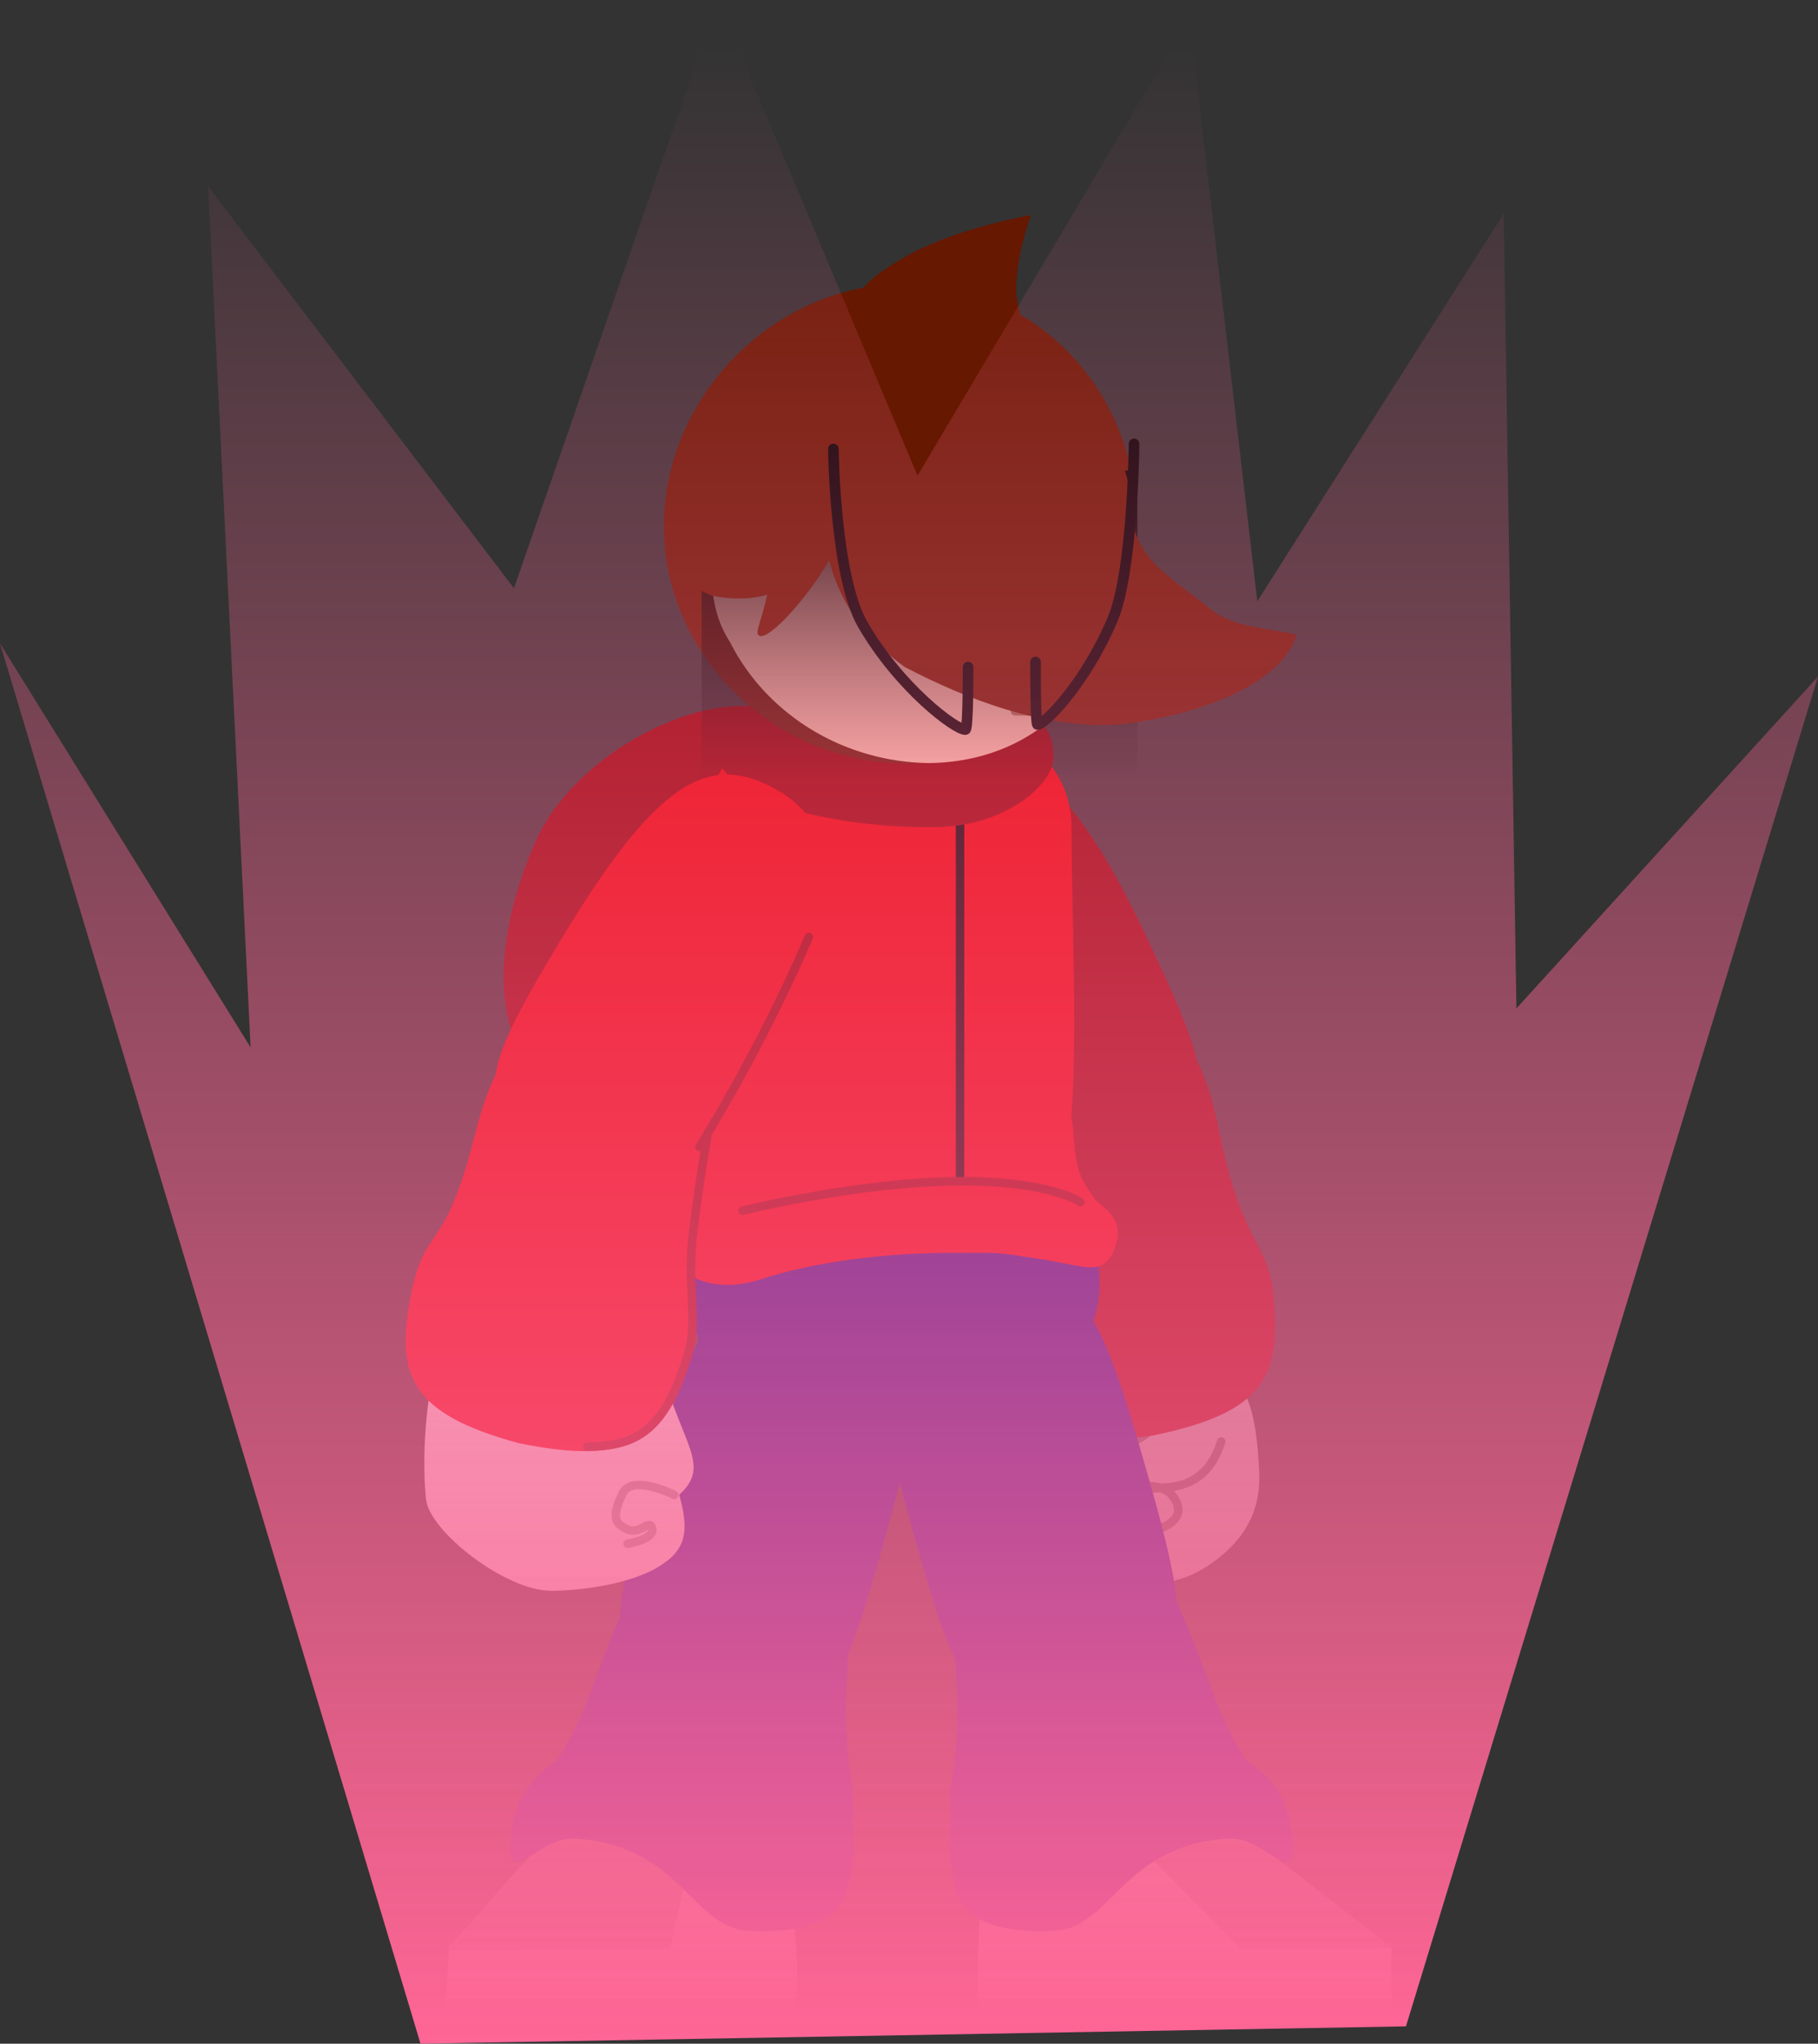 <svg version="1.1" xmlns="http://www.w3.org/2000/svg" xmlns:xlink="http://www.w3.org/1999/xlink" width="428" height="481" viewBox="0,0,428,481"><rect x="0" y="0" width="428" height="481" fill="#333333" stroke="none"/><defs><linearGradient x1="249.978" y1="46.931" x2="249.978" y2="120.727" gradientUnits="userSpaceOnUse" id="color-1"><stop offset="0" stop-color="#000000"/><stop offset="1" stop-color="#000000" stop-opacity="0"/></linearGradient><linearGradient x1="240.5" y1="-53.843" x2="240.5" y2="417.157" gradientUnits="userSpaceOnUse" id="color-2"><stop offset="0" stop-color="#ff6696" stop-opacity="0"/><stop offset="1" stop-color="#ff6696"/></linearGradient></defs><g transform="translate(-33.5,63.843)"><g data-paper-data="{&quot;isPaintingLayer&quot;:true}" fill-rule="nonzero" stroke-linejoin="miter" stroke-miterlimit="10" stroke-dasharray="" stroke-dashoffset="0" style="mix-blend-mode: normal"><g><g data-paper-data="{&quot;origPos&quot;:null,&quot;origRot&quot;:0}"><path d="M329.94,282.568c0.439,9.251 -3.467,15.99 -11.004,21.371c-7.133,5.093 -12.278,4.94 -20.725,5.482c-8.447,0.542 -12.739,0.108 -17.913,-4.166c-7.203,-5.951 -6.604,-6.723 -8.293,-18.173c-2.142,-14.524 2.347,-23.131 13.023,-28.32c9.726,-4.728 26.032,-9.777 34.292,-3.253c7.893,6.234 9.926,12.393 10.622,27.06z" data-paper-data="{&quot;origPos&quot;:null}" fill="#a6a6a6" stroke="none" stroke-width="0" stroke-linecap="butt"/><path d="M304.737,306.66c-8.848,1.402 -12.08,-10.99 -10.007,-16.501c0.427,-3.298 11.378,-6.65 14.953,-1.781c3.573,4.866 -1.575,7.497 -5.537,8.162" data-paper-data="{&quot;origPos&quot;:null}" fill="none" stroke="#5b5b5b" stroke-width="2" stroke-linecap="round"/><path d="M295.838,307.899c-6.869,-2.233 -9.18,-5.972 -8.61,-16.604c0.427,-3.298 6.804,-6.311 11.45,-3.558" data-paper-data="{&quot;origPos&quot;:null}" fill="none" stroke="#5b5b5b" stroke-width="2" stroke-linecap="round"/><path d="M288.552,308.147c-6.761,-4.567 -9.438,-5.662 -8.868,-16.294c0.427,-3.298 6.804,-6.311 11.45,-3.558" data-paper-data="{&quot;origPos&quot;:null}" fill="none" stroke="#5b5b5b" stroke-width="2" stroke-linecap="round"/><path d="M283.106,306.689c-6.761,-4.567 -9.889,-7.954 -8.847,-16.005c0.427,-3.298 5.493,-5.051 10.138,-2.298" data-paper-data="{&quot;origPos&quot;:null}" fill="none" stroke="#5b5b5b" stroke-width="2" stroke-linecap="round"/><path d="M320.992,275.448c-2.043,6.44 -5.891,10.277 -12.898,10.821c-5.646,0.438 -6.34,0.423 -12.227,0.374c-4.322,-0.036 -6.371,-1.17 -6.124,-5.283c0.282,-4.693 8.575,-4.565 12.479,-6.957c4.429,-2.714 4.351,-6.663 10.07,-7.732" data-paper-data="{&quot;origPos&quot;:null}" fill="none" stroke="#5b5b5b" stroke-width="2" stroke-linecap="round"/></g><path d="M333.151,240.091c2.32,20.165 -1.987,28.588 -28.603,34.004c-26.241,3.614 -32.928,-3.47 -36.855,-21.712c-3.843,-17.852 3.679,-10.909 -0.976,-41.021c-3.135,-20.283 -0.73,-32.483 21.402,-36.561c22.323,-3.003 28.428,8.104 32.466,27.845c5.506,26.918 11.188,25.467 12.566,37.445z" data-paper-data="{&quot;index&quot;:null,&quot;origPos&quot;:null,&quot;origRot&quot;:0}" fill="#8d0000" stroke="none" stroke-width="0" stroke-linecap="butt"/></g><path d="M256.784,179.86c-17.919,-40.393 -16.577,-54.452 -0.391,-62.376c15.35,-7.515 28.727,0.177 47.383,39.9c17.301,36.837 16.548,39.526 -5.889,49.894c-21.485,9.928 -24.479,10.055 -41.103,-27.419z" data-paper-data="{&quot;index&quot;:null,&quot;origRot&quot;:0}" fill="#8d0000" stroke="none" stroke-width="0" stroke-linecap="butt"/><g data-paper-data="{&quot;index&quot;:null}" stroke="none" stroke-width="0" stroke-linecap="butt"><path d="M138.549,412.101v-7.611h82.07v7.611z" data-paper-data="{&quot;origPos&quot;:null}" fill="#585858"/><path d="M139.184,394.471c0,0 23.978,-26.915 32.995,-30.16c10.586,-3.809 12.792,-4.08 22.244,-4.219c8.592,-0.127 17.777,1.84 21.099,8.518c7.087,17.918 5.486,37.883 5.486,37.883l-82.421,0.107z" data-paper-data="{&quot;origPos&quot;:null}" fill="#bebebe"/><path d="M138.812,395.232c0,0 24.284,-29.249 30.443,-32.427c4.948,-2.553 29.572,-2.405 29.572,-2.405l-7.567,34.472l-52.448,0.36z" data-paper-data="{&quot;origPos&quot;:null}" fill="#7f7f7f"/></g><path d="M233.103,327.981c-1.543,22.664 1.358,23.03 1.223,34.239c-0.197,16.419 2.368,29.641 -24.66,28.354c-13.206,-0.629 -16.087,-20.367 -40.952,-21.696c-8.498,-0.454 -15.62,12.095 -14.985,0.751c0.359,-6.409 2.603,-13.909 10.977,-19.22c6.579,-10.016 8.925,-20.172 14.649,-33.449c5.436,-12.609 7.805,-15.863 31.88,-13.231c24.839,2.716 21.361,13.21 21.869,24.254z" data-paper-data="{&quot;index&quot;:null}" fill="#101099" stroke="none" stroke-width="0" stroke-linecap="butt"/><path d="M202.032,335.246c-24.213,-6.88 -28.112,-5.895 -16.096,-48.183c14.001,-49.272 17.189,-49.81 41.942,-42.777c24.863,7.065 26.317,10.361 12.535,58.98c-11.824,41.714 -15.197,38.568 -38.382,31.98z" data-paper-data="{&quot;index&quot;:null,&quot;origRot&quot;:0}" fill="#101099" stroke="none" stroke-width="0" stroke-linecap="butt"/><g stroke="none" stroke-width="0" stroke-linecap="butt"><path d="M264.029,412.101v-7.611h97.058v7.611z" data-paper-data="{&quot;origPos&quot;:null}" fill="#585858"/><path d="M361.011,406.601l-97.41,-0.107c0,0 0.117,-35.914 3.681,-39.942c3.767,-4.257 15.145,-5.114 24.841,-5.462c9.864,-0.354 13.426,0.146 23.232,1.268c4.26,0.406 45.746,32.408 45.746,32.408z" data-paper-data="{&quot;origPos&quot;:null}" fill="#bebebe"/><path d="M361.383,394.709l-35.714,0.102l-33.6,-33.843c0,0 22.971,-0.526 26.822,1.471c3.662,1.899 42.492,32.271 42.492,32.271z" data-paper-data="{&quot;origPos&quot;:null}" fill="#7f7f7f"/></g><path d="M280.295,303.728c24.075,-2.632 26.444,0.623 31.88,13.231c5.724,13.277 8.069,23.433 14.649,33.449c8.374,5.311 10.618,12.811 10.977,19.22c0.635,11.344 -6.488,-1.205 -14.985,-0.751c-24.865,1.329 -27.747,21.067 -40.952,21.696c-27.028,1.287 -24.463,-11.935 -24.66,-28.354c-0.135,-11.208 2.767,-11.575 1.223,-34.239c0.507,-11.043 -2.97,-21.538 21.869,-24.254z" data-paper-data="{&quot;index&quot;:null}" fill="#101099" stroke="none" stroke-width="0" stroke-linecap="butt"/><path d="M288.421,332.747c-24.221,6.849 -27.024,9.734 -38.986,-32.57c-13.938,-49.29 -11.507,-51.421 13.255,-58.423c24.872,-7.033 27.839,-4.99 41.621,43.628c11.825,41.714 7.303,40.806 -15.89,47.365z" data-paper-data="{&quot;index&quot;:null,&quot;origRot&quot;:0}" fill="#101099" stroke="none" stroke-width="0" stroke-linecap="butt"/><path d="M159.608,134.176c9.81,-22.071 43.323,-38.598 60.834,-29.219c17.511,9.379 17.868,30.926 8.058,52.997c-9.81,22.071 -23.98,50.893 -53.764,40.947c-29.784,-9.946 -24.938,-42.655 -15.128,-64.726z" data-paper-data="{&quot;origRot&quot;:0}" fill="#8d0000" stroke="none" stroke-width="0" stroke-linecap="butt"/><g><path d="M245.517,275.749c-40.85,-0.026 -49.564,-19.736 -49.564,-38.175c0,-18.439 2.907,-15.472 50.694,-17.103c42.316,-1.501 45.663,1.735 45.689,18.646c0.026,14.754 -17.245,36.283 -46.82,36.632z" data-paper-data="{&quot;origPos&quot;:null}" fill="#101099" stroke="none" stroke-width="0" stroke-linecap="butt"/><g data-paper-data="{&quot;origPos&quot;:null}"><g data-paper-data="{&quot;origPos&quot;:null}"><g data-paper-data="{&quot;origPos&quot;:null}" fill="#e50000" stroke="none" stroke-width="0" stroke-linecap="butt"><path d="M295.372,231.339c-2.834,4.674 -5.656,3.126 -15.354,1.394c-13.069,-1.97 -9.4,-1.699 -22.489,-1.699c-14.333,0 -31.189,1.739 -44.872,6.206c-8.9,2.906 -15.569,0.692 -19.222,-2.79c-4.476,-5.018 -4.801,-9.357 1.266,-14.499c4.259,-7.112 4.638,-14.328 5.721,-22.754c0.899,-6.993 32.733,-12.602 47.969,-13.115c15.236,-0.513 35.805,1.561 37.709,17.343c0.73,10.018 1.04,11.2 5.392,17.277c5.079,3.936 6.559,6.686 3.88,12.635z" data-paper-data="{&quot;origPos&quot;:null}"/><path d="M285.773,131.074c0,26.833 2.627,70.799 -2.88,82.15c-4.615,9.513 -24.316,9.252 -40.392,9.252c-21.395,0 -35.164,-1.354 -39.817,-7.607c-4.964,-6.672 -2.863,-63.548 -2.863,-85.281c0,-18.834 20.02,-27.534 43.574,-27.534c23.554,0 42.378,10.186 42.378,29.021z" data-paper-data="{&quot;origPos&quot;:null}"/></g><path d="M259.512,213.032v-84.228" data-paper-data="{&quot;origPos&quot;:null}" fill="none" stroke="#000000" stroke-width="2" stroke-linecap="round"/><path d="M208.311,221.123c0,0 28.337,-7.105 52.587,-6.945c20.217,0.133 26.962,4.931 26.962,4.931" data-paper-data="{&quot;origPos&quot;:null}" fill="none" stroke="#8d0000" stroke-width="2" stroke-linecap="round"/></g><path d="M281.52,114.908c-0.612,6.232 -11.349,15.56 -27.263,15.898c-20.721,0.44 -53.428,-4.912 -52.653,-20.431c0.278,-5.567 4.985,-10.013 43.673,-9.674c30.347,0.265 36.244,3.558 36.244,14.207z" data-paper-data="{&quot;origPos&quot;:null}" fill="#8d0000" stroke="none" stroke-width="0" stroke-linecap="butt"/></g></g><path d="M246.614,2.947c30.713,0 54.393,25.213 54.393,55.814c0,30.601 -23.68,57.032 -54.393,57.032c-30.713,0 -56.829,-25.213 -56.829,-55.814c0,-30.601 26.116,-57.032 56.829,-57.032z" data-paper-data="{&quot;origPos&quot;:null}" fill="#661800" stroke="none" stroke-width="0" stroke-linecap="butt"/><g data-paper-data="{&quot;origPos&quot;:null}"><path d="M200.122,65.178c0,-28.207 21.032,-51.073 49.448,-51.073c28.417,0 48.446,22.369 48.446,50.576c0,28.207 -17.263,50.759 -45.94,51.073c-28.413,-0.443 -51.954,-22.369 -51.954,-50.576z" data-paper-data="{&quot;origPos&quot;:null}" fill="#ffceb3" stroke="none" stroke-width="0" stroke-linecap="butt"/><path d="M297.23,70.572c0,13.563 -4.673,24.558 -10.438,24.558c-5.765,0 -10.438,-10.995 -10.438,-24.558c0,-13.563 3.289,-24.558 10.438,-24.558c7.149,0 10.438,10.995 10.438,24.558z" data-paper-data="{&quot;origPos&quot;:null}" fill="#ffffff" stroke="none" stroke-width="0" stroke-linecap="butt"/><g data-paper-data="{&quot;origPos&quot;:null}"><path d="M290.436,101.336c0.255,2.518 -18.904,1.719 -18.904,1.719l5.281,-23.271c0,0 13.016,19.229 13.623,21.552z" data-paper-data="{&quot;origPos&quot;:null}" fill="#ffceb3" stroke="none" stroke-width="0" stroke-linecap="butt"/><path d="M277.868,80.822c0,0 12.052,17.099 12.075,20.962c0.012,2.102 -17.477,1.774 -17.477,1.774" data-paper-data="{&quot;origPos&quot;:null}" fill="none" stroke="#b37959" stroke-width="2" stroke-linecap="round"/></g></g><path d="M255.799,76.317c0,6.659 -2.066,12.057 -4.615,12.057c-2.549,0 -4.615,-5.398 -4.615,-12.057c0,-6.659 2.066,-12.057 4.615,-12.057c2.549,0 4.615,5.398 4.615,12.057z" data-paper-data="{&quot;origPos&quot;:null}" fill="#000000" stroke="none" stroke-width="0" stroke-linecap="butt"/><path d="M289.142,76.317c0,6.659 -2.066,12.057 -4.615,12.057c-2.549,0 -4.615,-5.398 -4.615,-12.057c0,-6.659 2.066,-12.057 4.615,-12.057c2.549,0 4.615,5.398 4.615,12.057z" data-paper-data="{&quot;origPos&quot;:null}" fill="#000000" stroke="none" stroke-width="0" stroke-linecap="butt"/><path d="M224.441,73.81c2.028,9.539 -1.394,18.349 -7.644,19.677c-6.25,1.329 -12.96,-5.327 -14.988,-14.866c-2.028,-9.539 1.394,-18.349 7.644,-19.677c6.25,-1.329 12.96,5.327 14.988,14.866z" data-paper-data="{&quot;origPos&quot;:null,&quot;origRot&quot;:0}" fill="#ffceb3" stroke="none" stroke-width="0" stroke-linecap="butt"/><path d="M198.681,120.727v-73.796h102.594v73.796z" fill="url(#color-1)" stroke="none" stroke-width="0" stroke-linecap="butt"/><path d="M224.356,14.786c13.675,0 11.298,12.69 11.298,26.926c0,14.236 -9.868,39.577 -34.097,34.706c-8.877,-1.782 -9.447,-18.437 -6.089,-32.271c3.653,-15.047 15.213,-29.361 28.888,-29.361z" data-paper-data="{&quot;origPos&quot;:null}" fill="#661800" stroke="none" stroke-width="0" stroke-linecap="butt"/><path d="M246.496,-3.348c11.779,-6.777 29.692,-9.873 29.692,-9.873c0,0 -2.498,6.911 -3.22,13.64c-0.815,7.601 0.848,6.421 0.848,13.431c0,11.873 -39.864,11.306 -39.998,1.433c-0.127,-9.366 2.178,-12.59 12.678,-18.631z" data-paper-data="{&quot;origPos&quot;:null}" fill="#661800" stroke="none" stroke-width="0" stroke-linecap="butt"/><path d="M299.81,55.148c0,12.43 9.503,16.854 19.135,24.711c5.05,4.119 15.564,4.426 19.813,5.731c-4.376,13.686 -28.645,19.846 -42.569,21.166c-16.981,0.825 -34.701,-5.759 -49.757,-13.654c-17.174,-12.659 -19.687,-27.341 -19.687,-44.042c0,-16.702 -15.532,-44.357 31.459,-38.957c19.265,2.214 41.607,28.344 41.607,45.046z" fill="#661800" stroke="none" stroke-width="0" stroke-linecap="butt"/><path d="M213.834,42.812c0,-6.838 3.513,-12.888 10.351,-12.888c6.838,0 10.097,5.036 10.097,11.873c0,9.338 -0.853,17.5 -5.31,25.706c-4.512,8.307 -14.679,19.957 -16.864,18.184c-1.38,-1.12 2.897,-6.32 3.642,-22.633c0.394,-7.372 -1.917,-13.404 -1.917,-20.242z" data-paper-data="{&quot;origPos&quot;:null}" fill="#661800" stroke="none" stroke-width="0" stroke-linecap="butt"/><path d="M261.408,93.163c0,0 0.054,14.654 -0.62,14.706c-2.188,0.171 -15.569,-9.789 -24.209,-24.779c-6.553,-11.37 -6.888,-41.258 -6.888,-41.258" fill="none" stroke="#000000" stroke-width="2.5" stroke-linecap="round"/><path d="M300.484,40.633c0,0 -0.245,29.888 -5.037,41.258c-6.318,14.99 -16.103,24.95 -17.703,24.779c-0.493,-0.053 -0.453,-14.706 -0.453,-14.706" data-paper-data="{&quot;index&quot;:null}" fill="none" stroke="#000000" stroke-width="2.5" stroke-linecap="round"/><g><g data-paper-data="{&quot;origPos&quot;:null}"><path d="M188.06,305.189c-7.189,4.12 -18.851,5.371 -24.801,5.371c-10.879,0 -28.686,-14.072 -29.467,-21.514c-1.227,-11.698 0.506,-29.803 3.735,-34.704c4.321,-6.56 14.357,-7.787 24.332,-7.105c11.298,0.772 24.18,4.428 28.574,15.132c4.824,14.977 9.906,19.272 2.97,25.596c2.363,8.495 1.846,13.104 -5.343,17.225z" data-paper-data="{&quot;origPos&quot;:null}" fill="#e5e5e5" stroke="none" stroke-width="0" stroke-linecap="butt"/><path d="M181.249,299.499c0,0 7.004,-1.139 5.65,-3.97c-0.837,-1.75 -2.888,2.399 -6.581,0.152c-1.657,-1.008 -3.037,-2.389 -0.251,-8.01c2.328,-4.698 12.161,0.331 12.161,0.331" data-paper-data="{&quot;origPos&quot;:null}" fill="none" stroke="#989898" stroke-width="2" stroke-linecap="round"/></g><g data-paper-data="{&quot;origPos&quot;:null,&quot;origRot&quot;:0}"><path d="M195.207,255.695c-5.747,19.468 -13.004,25.536 -39.62,20.116c-25.566,-6.932 -28.951,-16.066 -25.434,-34.392c3.442,-17.934 7.65,-8.602 15.138,-38.138c5.044,-19.894 12.026,-30.184 33.991,-25.284c21.72,5.962 22.998,18.573 18.997,38.321c-5.455,26.928 0.342,27.814 -3.072,39.378z" data-paper-data="{&quot;index&quot;:null,&quot;origPos&quot;:null}" fill="#e50000" stroke="none" stroke-width="0" stroke-linecap="butt"/><path d="M201.715,195.241c-1.252,5.009 -3.179,16.295 -4.991,30.466c-1.665,13.019 1.167,20.619 -1.101,28.58c-5.48,19.235 -12.777,22.178 -23.891,22.385" data-paper-data="{&quot;origPos&quot;:null}" fill="none" stroke="#8d0000" stroke-width="2" stroke-linecap="round"/></g></g><g data-paper-data="{&quot;origRot&quot;:0}"><path d="M165.146,157.994c22.74,-37.888 35.014,-44.876 50.804,-36.191c14.975,8.236 16.376,23.603 -5.393,61.709c-20.187,35.338 -22.819,36.269 -44.205,23.876c-20.477,-11.867 -22.304,-14.244 -1.207,-49.394z" data-paper-data="{&quot;origPos&quot;:null,&quot;index&quot;:null}" fill="#e50000" stroke="none" stroke-width="0" stroke-linecap="butt"/><path d="M223.928,156.674c-11.655,27.171 -25.77,49.436 -25.77,49.436" data-paper-data="{&quot;origPos&quot;:null}" fill="none" stroke="#8d0000" stroke-width="2" stroke-linecap="round"/></g><path d="M132.5,417.157l-99,-329.571l59,95.091l-10,-202.643l72,94.578l48,-138.455l47,111.948l64,-107.714l16,137.279l58,-91.208l3,187.039l71,-78.11l-97,317.688z" fill="url(#color-2)" stroke="none" stroke-width="0" stroke-linecap="round"/></g></g></svg>